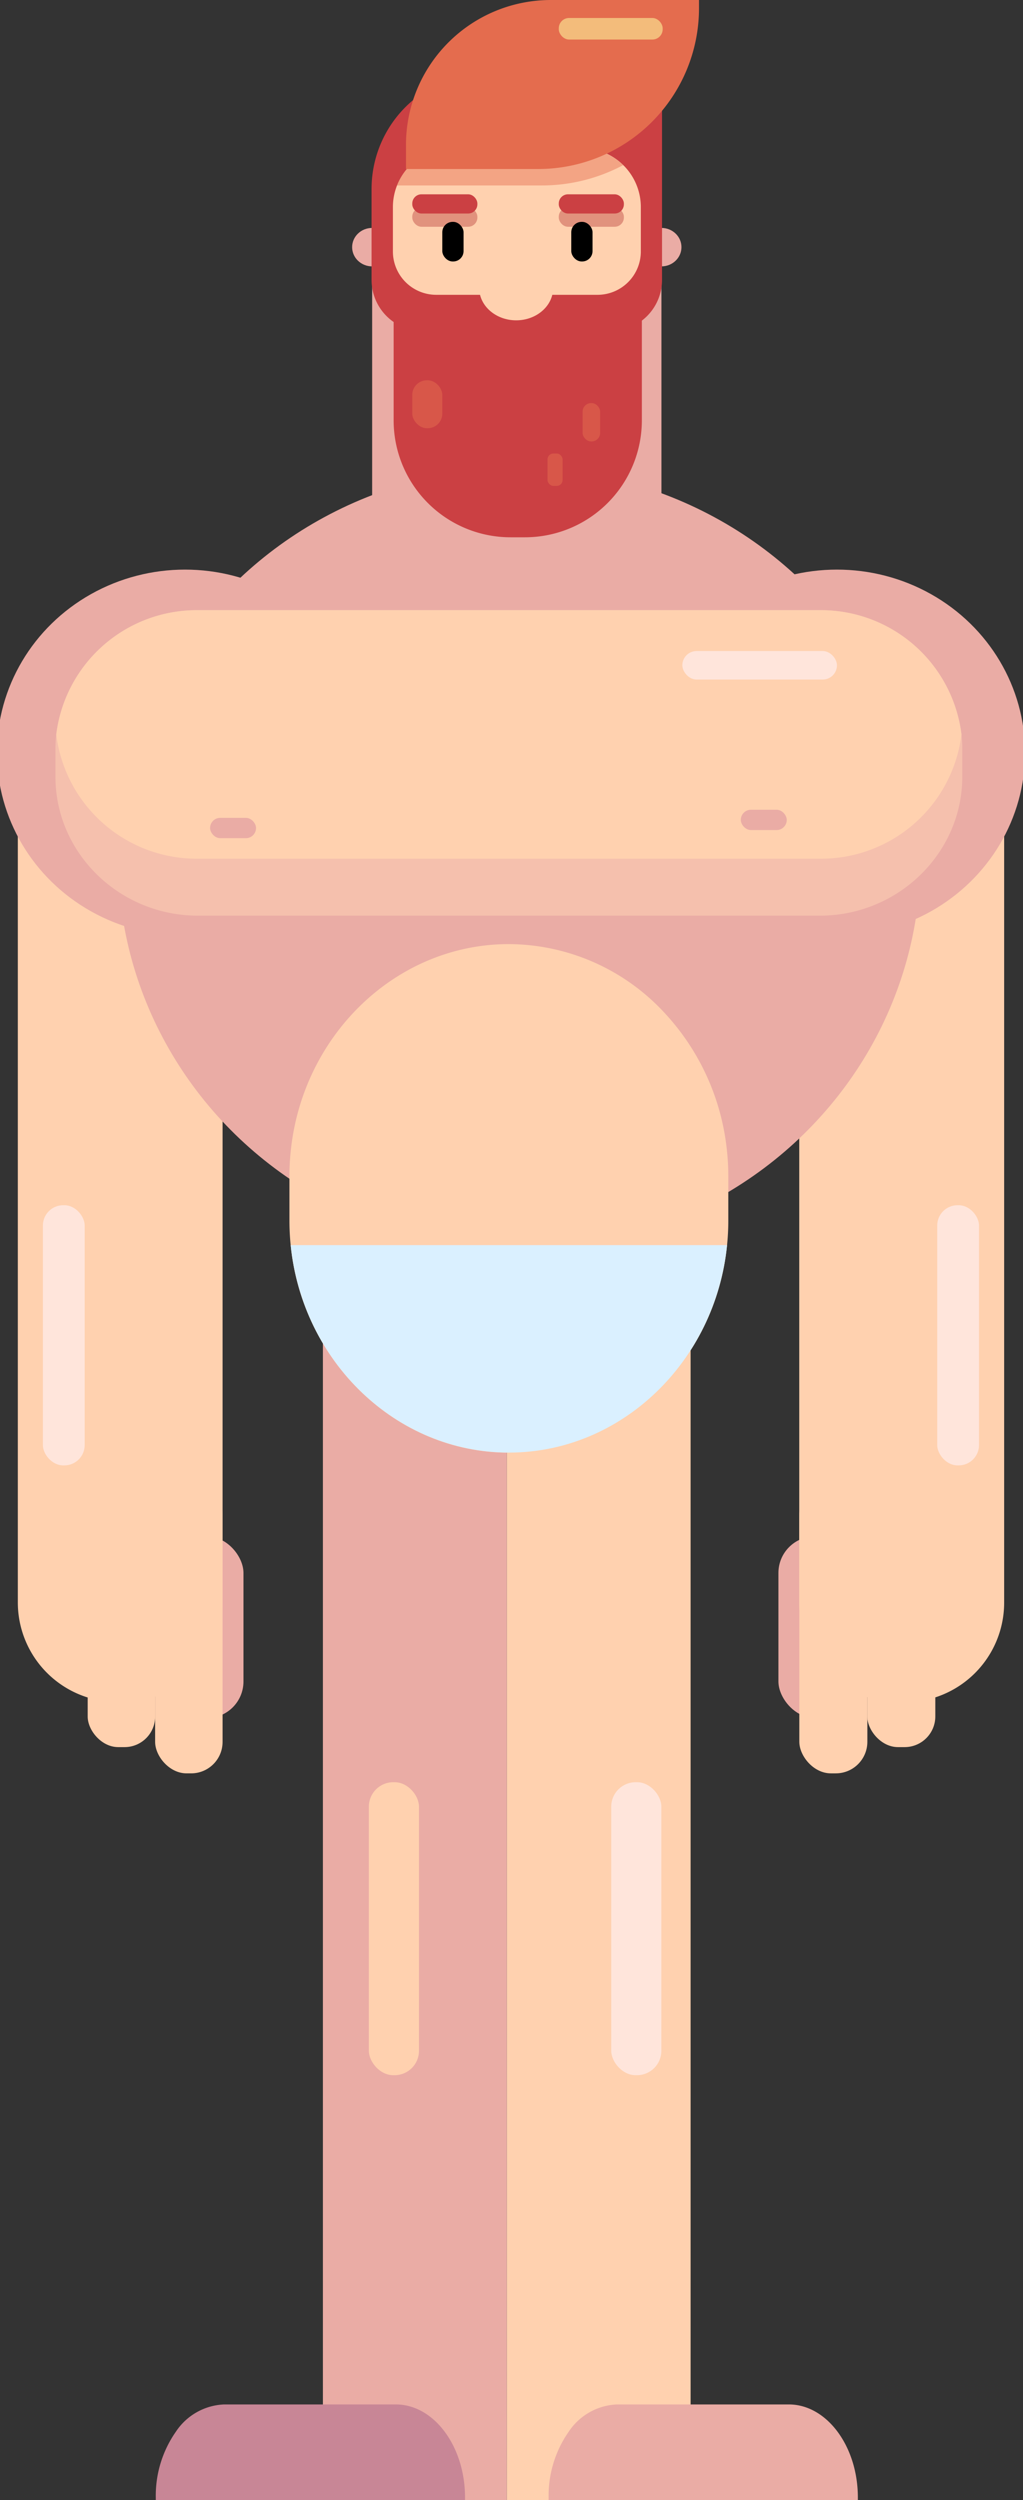 <svg id="Слой_1" data-name="Слой 1" xmlns="http://www.w3.org/2000/svg" viewBox="0 0 140 342"><rect x="0" y="0" width="140" height="342" fill="#333333" stroke="none"/><defs><style>.cls-1{fill:#ffd1af;}.cls-2{fill:#eaaca5;}.cls-3{fill:#ffe5db;}.cls-4{fill:#cb4043;}.cls-5{fill:#b73d37;opacity:0.42;}.cls-6,.cls-7,.cls-9{fill:#e46c4e;}.cls-6{opacity:0.44;}.cls-8{fill:#ffffa2;}.cls-8,.cls-9{opacity:0.54;}.cls-10{fill:#daf0ff;}.cls-11{fill:#f5c0ad;}.cls-12{fill:#c88696;}</style></defs><title>Монтажная область 2</title><rect class="cls-1" x="69.35" y="163.65" width="25.16" height="178.67"/><rect class="cls-2" x="44.19" y="163.65" width="25.16" height="178.67"/><rect class="cls-2" x="23.03" y="210.17" width="10.29" height="24.85" rx="5" transform="translate(56.35 445.19) rotate(180)"/><path class="cls-1" d="M16.06,88.5h.78a13.62,13.62,0,0,1,13.62,13.62v124a6.74,6.74,0,0,1-6.74,6.74H9.18a6.74,6.74,0,0,1-6.74-6.74v-124A13.62,13.62,0,0,1,16.06,88.5Z" transform="translate(32.9 321.33) rotate(-180)"/><rect class="cls-1" x="21.23" y="202.94" width="9.23" height="39.65" rx="4.3" transform="translate(51.69 445.53) rotate(180)"/><rect class="cls-1" x="12" y="199.35" width="9.23" height="39.65" rx="4.18" transform="translate(33.23 438.35) rotate(-180)"/><rect class="cls-3" x="5.87" y="164.87" width="5.72" height="35.59" rx="2.78" transform="translate(17.46 365.33) rotate(180)"/><rect class="cls-2" x="106.53" y="210.17" width="10.29" height="24.85" rx="5"/><path class="cls-1" d="M116.13,88.5h14.55a6.74,6.74,0,0,1,6.74,6.74v124a13.62,13.62,0,0,1-13.62,13.62H123a13.62,13.62,0,0,1-13.62-13.62v-124a6.74,6.74,0,0,1,6.74-6.74Z"/><rect class="cls-1" x="109.39" y="202.94" width="9.31" height="39.65" rx="4.32"/><rect class="cls-1" x="118.69" y="199.35" width="9.31" height="39.65" rx="4.2"/><rect class="cls-3" x="128.26" y="164.87" width="5.72" height="35.59" rx="2.78"/><ellipse class="cls-2" cx="114.54" cy="102.97" rx="25.74" ry="25.05"/><ellipse class="cls-2" cx="25.32" cy="102.97" rx="25.74" ry="25.05"/><ellipse class="cls-2" cx="71.07" cy="117.45" rx="54.91" ry="53.44"/><rect class="cls-2" x="50.93" y="34.96" width="39.59" height="44.64"/><ellipse class="cls-2" cx="50.93" cy="33.81" rx="2.74" ry="2.63"/><ellipse class="cls-2" cx="90.52" cy="33.81" rx="2.74" ry="2.63"/><path class="cls-4" d="M66.7,10h23.9a0,0,0,0,1,0,0V38.29a7,7,0,0,1-7,7H57.85a7,7,0,0,1-7-7V25.86A15.85,15.85,0,0,1,66.7,10Z"/><path class="cls-4" d="M55.84,37.12h30a2,2,0,0,1,2,2V57.5a16,16,0,0,1-16,16H69.87a16,16,0,0,1-16-16V39.11A2,2,0,0,1,55.84,37.12Z"/><path class="cls-1" d="M61.82,20.27H79.64a8.06,8.06,0,0,1,8.06,8.06v6.07a5.93,5.93,0,0,1-5.93,5.93H59.7a5.93,5.93,0,0,1-5.93-5.93V28.33a8.06,8.06,0,0,1,8.06-8.06Z"/><ellipse class="cls-1" cx="70.64" cy="39.39" rx="5.06" ry="4.43"/><rect class="cls-5" x="56.42" y="28.39" width="8.91" height="2.63" rx="1.26"/><rect class="cls-5" x="76.47" y="28.39" width="8.91" height="2.63" rx="1.26"/><rect x="60.53" y="30.35" width="2.91" height="5.42" rx="1.42"/><rect x="78.18" y="30.35" width="2.91" height="5.42" rx="1.42"/><rect class="cls-4" x="56.42" y="26.58" width="8.91" height="2.63" rx="1.26"/><rect class="cls-4" x="76.47" y="26.58" width="8.91" height="2.63" rx="1.26"/><path class="cls-6" d="M85.28,22.59a23.63,23.63,0,0,1-11.16,2.78H54.31a8.19,8.19,0,0,1,7.62-5.1H79.52A8.26,8.26,0,0,1,85.28,22.59Z"/><path class="cls-7" d="M75.38,0H95.66a0,0,0,0,1,0,0V1.12a22,22,0,0,1-22,22H55.56a0,0,0,0,1,0,0V19.82A19.82,19.82,0,0,1,75.38,0Z"/><rect class="cls-8" x="76.47" y="2.46" width="14.22" height="2.95" rx="1.41"/><rect class="cls-9" x="56.42" y="52.02" width="4.11" height="6.56" rx="2"/><rect class="cls-9" x="74.93" y="62.04" width="2.06" height="4.43" rx="0.8"/><rect class="cls-9" x="79.73" y="55.14" width="2.4" height="5.25" rx="1.17"/><path class="cls-1" d="M99.67,160.86V167c0,1.13-.06,2.24-.17,3.34-1.59,15.89-14.41,28.38-29.86,28.38s-28.27-12.49-29.86-28.38c-.11-1.1-.17-2.21-.17-3.34v-6.13a33.15,33.15,0,0,1,.26-4.12c1.92-15.52,14.57-27.6,29.77-27.6a29.17,29.17,0,0,1,21.21,9.31,32.47,32.47,0,0,1,8.56,18.29A33.15,33.15,0,0,1,99.67,160.86Z"/><path class="cls-10" d="M99.5,170.33c-1.59,15.89-14.41,28.38-29.86,28.38s-28.27-12.49-29.86-28.38Z"/><path class="cls-11" d="M131.69,102.47v3.79c0,10.44-8.77,19-19.5,19H27.09c-10.73,0-19.5-8.54-19.5-19v-3.79a16.53,16.53,0,0,1,.11-2,19.37,19.37,0,0,1,19.39-17h85.1a19.37,19.37,0,0,1,19.39,17A16.53,16.53,0,0,1,131.69,102.47Z"/><path class="cls-1" d="M131.58,100.47a19.37,19.37,0,0,1-19.39,17H27.09a19.37,19.37,0,0,1-19.39-17,19.37,19.37,0,0,1,19.39-17h85.1A19.37,19.37,0,0,1,131.58,100.47Z"/><rect class="cls-2" x="28.75" y="111.88" width="6.29" height="2.78" rx="1.39"/><rect class="cls-2" x="101.38" y="110.77" width="6.29" height="2.78" rx="1.39"/><rect class="cls-3" x="93.38" y="89.06" width="21.16" height="3.9" rx="1.95"/><rect class="cls-3" x="83.65" y="243.8" width="6.86" height="40.08" rx="3.34"/><rect class="cls-1" x="50.48" y="243.8" width="6.86" height="40.08" rx="3.34"/><path class="cls-2" d="M117.4,341.65c0,.23,0,.45,0,.67H75.08c0-.22,0-.44,0-.67a15.26,15.26,0,0,1,2.75-9,8.33,8.33,0,0,1,6.6-3.73h23.63C113.19,329,117.4,334.67,117.4,341.65Z"/><path class="cls-12" d="M63.64,341.65c0,.23,0,.45,0,.67H21.32c0-.22,0-.44,0-.67a15.26,15.26,0,0,1,2.75-9,8.31,8.31,0,0,1,6.6-3.73H54.28C59.43,329,63.64,334.67,63.64,341.65Z"/></svg>